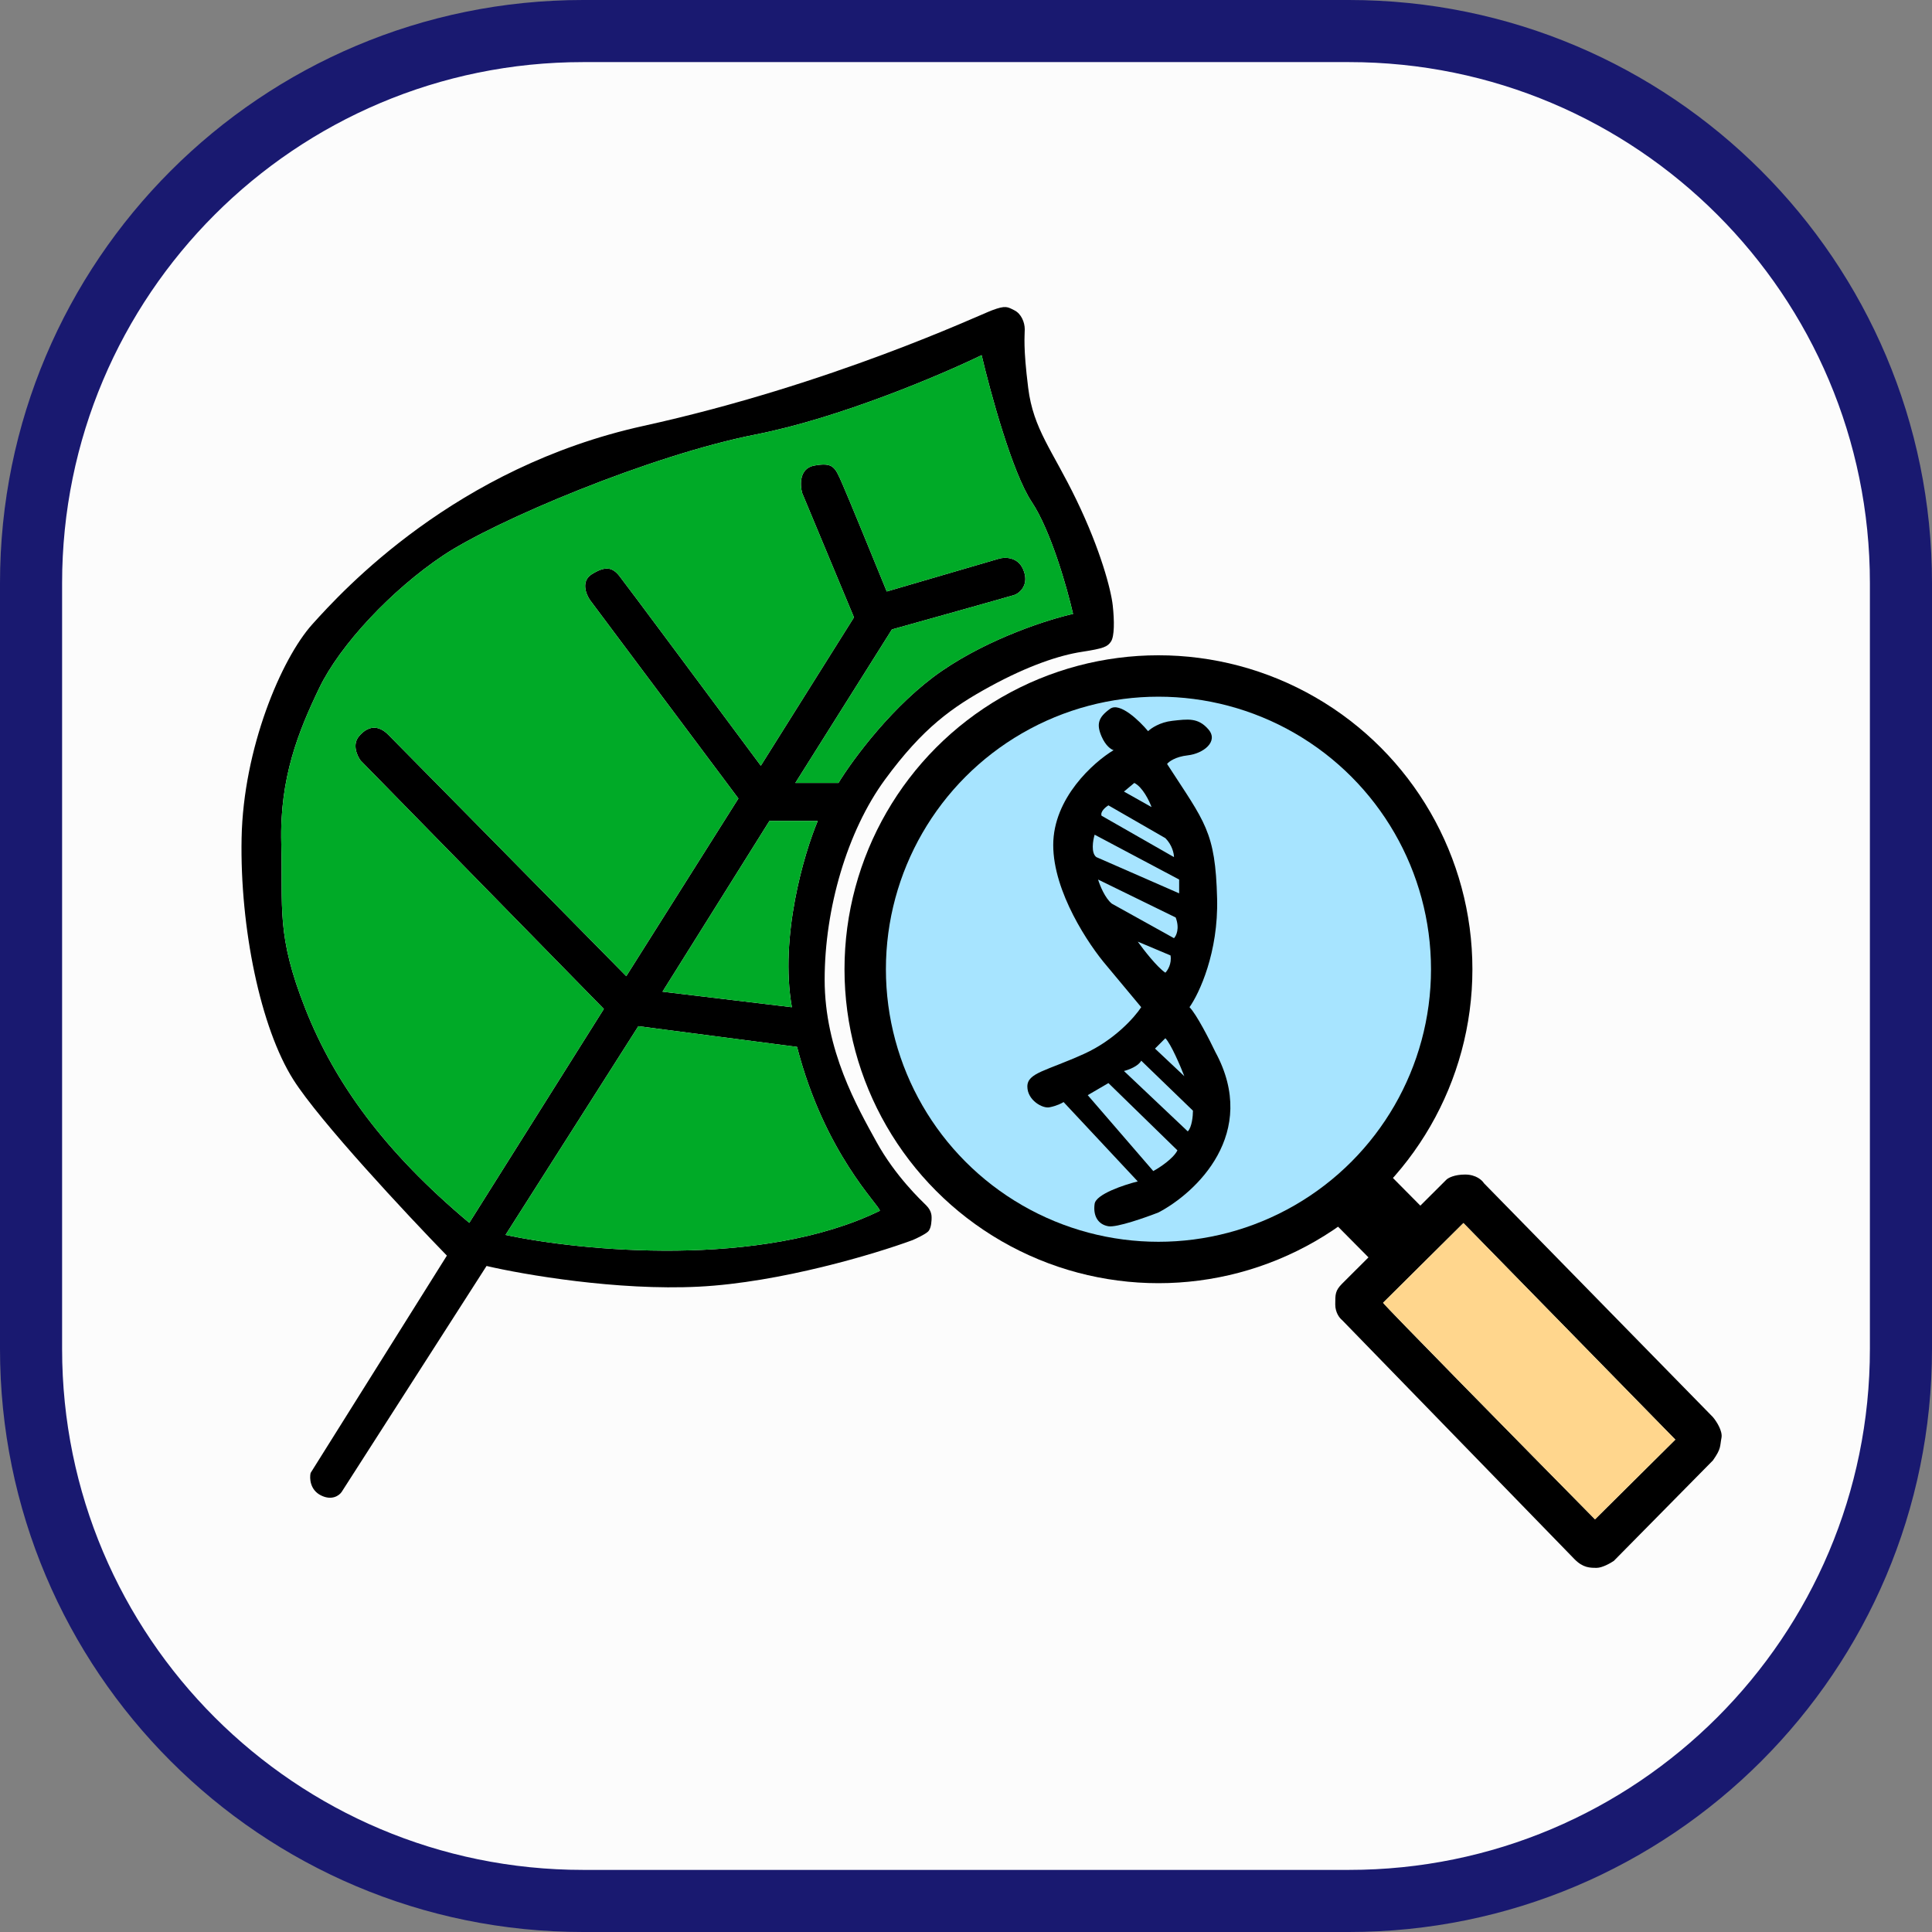 <svg width="560" height="560" viewBox="0 0 560 560" fill="none" xmlns="http://www.w3.org/2000/svg">
<rect x="0" y="0" width="560" height="560" fill="#808080" stroke="none"/>
<path d="M169 9H391C479.366 9 551 80.634 551 169V391C551 479.366 479.366 551 391 551H169C80.634 551 9 479.366 9 391V169C9 80.634 80.634 9 169 9Z" fill="#FCFCFC" stroke="#191970" stroke-width="18"/>
<circle cx="335.784" cy="280.938" r="85" fill="#A7E4FF" stroke="black" stroke-width="12"/>
<path d="M396.827 342.987L410.994 357.278L404.436 363.778L390.269 349.487L396.827 342.987Z" fill="#FFD68D" stroke="black" stroke-width="12"/>
<path fill-rule="evenodd" clip-rule="evenodd" d="M335.784 351.438C346.618 345.771 365.084 328.538 352.284 304.938C350.618 301.438 346.784 293.938 344.784 291.938C347.618 287.938 353.184 276.038 352.784 260.438C352.284 240.938 349.284 238.438 338.284 221.438C338.784 220.771 340.684 219.338 344.284 218.938C348.784 218.438 353.284 214.938 350.284 211.438C347.284 207.938 344.284 208.438 339.784 208.938C336.184 209.338 333.618 211.104 332.784 211.938C330.284 208.938 324.584 203.438 321.784 205.438C318.284 207.938 317.784 209.938 319.284 213.438C320.484 216.238 322.118 217.271 322.784 217.438C316.951 220.938 305.284 231.338 305.284 244.938C305.284 258.538 315.618 273.938 320.784 279.938L330.784 291.938C328.951 294.771 323.084 301.438 314.284 305.438C303.284 310.438 297.784 310.938 297.784 314.938C297.784 318.938 302.284 321.438 304.284 320.938C306.284 320.538 307.784 319.771 308.284 319.438L329.784 342.438C325.784 343.438 317.684 346.138 317.284 348.938C316.784 352.438 318.284 354.938 321.284 355.438C323.684 355.838 331.951 352.938 335.784 351.438ZM334.284 339.438L315.284 317.438L321.284 313.938L341.284 333.438C340.084 335.838 336.118 338.438 334.284 339.438ZM330.784 307.438C329.984 309.038 327.118 310.104 325.784 310.438L344.284 327.938C345.484 326.738 345.784 323.438 345.784 321.938L330.784 307.438ZM343.284 311.938L334.784 303.938L337.784 300.938C339.384 302.538 342.118 308.938 343.284 311.938ZM339.284 276.938C339.684 279.338 338.451 281.271 337.784 281.938C335.384 280.338 331.451 275.271 329.784 272.938L339.284 276.938ZM340.784 265.938C341.984 269.138 340.951 271.271 340.284 271.938L322.284 261.938C320.284 260.338 318.784 256.604 318.284 254.938L340.784 265.938ZM341.784 254.938V258.938L317.784 248.438C316.184 247.238 316.784 243.604 317.284 241.938L341.784 254.938ZM340.284 248.438L319.284 236.438C318.884 235.238 320.451 233.938 321.284 233.438L337.784 242.938C339.784 244.938 340.284 247.438 340.284 248.438ZM333.784 233.938L325.784 229.438L328.784 226.938C331.184 228.138 333.118 232.104 333.784 233.938Z" fill="black"/>
<path fill-rule="evenodd" clip-rule="evenodd" d="M496.498 423.31L467.769 452.438C466.778 453.108 464.401 454.447 462.816 454.447C460.834 454.447 458.853 454.447 456.376 451.936C454.395 449.927 410.64 404.896 389.01 382.632C388.35 382.13 387.029 380.523 387.029 378.112C387.029 375.099 387.029 374.094 389.01 372.086C390.595 370.478 409.815 351.328 419.226 341.953C419.721 341.451 421.504 340.447 424.675 340.447C427.845 340.447 429.628 342.121 430.123 342.958L496.498 410.755C497.489 411.927 499.371 414.773 498.975 416.782C498.48 419.293 498.975 419.795 496.498 423.31ZM462.32 440.385C441.846 419.627 400.898 378.012 400.898 377.61L424.179 354.508L485.601 417.284L462.32 440.385Z" fill="black"/>
<path d="M400.898 377.61C400.898 378.012 441.846 419.627 462.32 440.385L485.601 417.284L424.179 354.508L400.898 377.61Z" fill="#FFD68D"/>
<path fill-rule="evenodd" clip-rule="evenodd" d="M90.029 426.947C89.696 428.447 89.829 431.847 93.029 433.447C96.229 435.047 98.362 433.447 99.029 432.447L141.029 366.947C151.696 369.447 178.929 374.147 202.529 372.947C226.129 371.747 253.696 363.447 264.529 359.447C265.696 358.947 268.229 357.747 269.029 356.947C270.029 355.947 270.029 353.447 270.029 352.947C270.029 352.447 270.029 350.947 268.529 349.447C267.029 347.947 259.529 340.947 254.029 330.947C248.529 320.947 239.029 304.447 239.029 283.947C239.029 263.447 245.529 240.947 256.529 225.947C267.529 210.947 276.029 204.947 287.029 198.947C298.029 192.947 307.029 189.947 313.529 188.947C320.029 187.947 321.029 187.447 322.029 185.947C323.029 184.447 323.029 179.947 322.529 175.447C322.029 170.947 319.029 159.447 312.029 144.947C305.029 130.447 299.529 124.447 298.029 112.447C296.529 100.447 297.029 97.447 297.029 95.447C297.029 93.447 296.029 90.947 294.029 89.947C292.029 88.947 291.529 88.447 287.529 89.947C283.529 91.447 241.029 111.447 186.529 123.447C132.029 135.447 99.529 170.947 90.529 180.947C81.529 190.947 70.529 216.947 70.029 242.947C69.529 268.947 75.529 297.947 85.029 312.947C92.629 324.947 117.862 351.947 129.529 363.947L90.029 426.947ZM255.029 350.947C220.629 367.747 168.362 362.613 146.529 357.947L185.029 297.447L231.029 303.447C239.029 334.447 255.029 349.447 255.029 350.947ZM175.029 292.447L136.029 354.447C111.529 333.947 97.029 313.947 88.529 292.447C80.029 270.947 82.029 263.447 81.529 244.447C81.029 225.447 86.529 211.947 92.529 199.447C98.529 186.947 113.529 170.947 128.529 160.947C143.529 150.947 188.529 131.947 219.029 125.947C243.429 121.147 272.862 108.613 284.529 102.947C287.029 113.613 293.429 137.047 299.029 145.447C304.629 153.847 309.362 170.613 311.029 177.947C304.196 179.447 287.029 184.847 273.029 194.447C259.029 204.047 247.196 220.113 243.029 226.947H230.529L258.529 182.447C269.862 179.28 292.829 172.847 294.029 172.447C295.529 171.947 298.529 169.447 296.529 164.947C294.929 161.347 291.196 161.447 289.529 161.947L257.029 171.447C253.362 162.447 245.629 143.547 244.029 139.947C242.029 135.447 241.529 133.947 236.029 134.947C231.629 135.747 231.862 140.613 232.529 142.947L247.529 178.947L220.529 221.947C207.529 204.447 181.129 168.947 179.529 166.947C177.529 164.447 175.529 163.947 171.529 166.447C168.329 168.447 169.862 172.28 171.029 173.947L214.029 231.447L181.529 282.947C159.529 260.613 114.929 215.347 112.529 212.947C109.529 209.947 106.529 210.447 104.029 213.447C102.029 215.847 103.529 219.113 104.529 220.447L175.029 292.447ZM223.029 237.947L192.029 287.447L229.529 291.947C225.929 271.547 233.029 247.447 237.029 237.947H223.029Z" fill="black"/>
<path d="M136.029 354.447L175.029 292.447L104.529 220.447C103.529 219.113 102.029 215.847 104.029 213.447C106.529 210.447 109.529 209.947 112.529 212.947C114.929 215.347 159.529 260.613 181.529 282.947L214.029 231.447L171.029 173.947C169.862 172.28 168.329 168.447 171.529 166.447C175.529 163.947 177.529 164.447 179.529 166.947C181.129 168.947 207.529 204.447 220.529 221.947L247.529 178.947L232.529 142.947C231.862 140.613 231.629 135.747 236.029 134.947C241.529 133.947 242.029 135.447 244.029 139.947C245.629 143.547 253.362 162.447 257.029 171.447L289.529 161.947C291.196 161.447 294.929 161.347 296.529 164.947C298.529 169.447 295.529 171.947 294.029 172.447C292.829 172.847 269.862 179.28 258.529 182.447L230.529 226.947H243.029C247.196 220.113 259.029 204.047 273.029 194.447C287.029 184.847 304.196 179.447 311.029 177.947C309.362 170.613 304.629 153.847 299.029 145.447C293.429 137.047 287.029 113.613 284.529 102.947C272.862 108.613 243.429 121.147 219.029 125.947C188.529 131.947 143.529 150.947 128.529 160.947C113.529 170.947 98.529 186.947 92.529 199.447C86.529 211.947 81.029 225.447 81.529 244.447C82.029 263.447 80.029 270.947 88.529 292.447C97.029 313.947 111.529 333.947 136.029 354.447Z" fill="#00AA27"/>
<path d="M192.029 287.447L223.029 237.947H237.029C233.029 247.447 225.929 271.547 229.529 291.947L192.029 287.447Z" fill="#00AA27"/>
<path d="M146.529 357.947C168.362 362.613 220.629 367.747 255.029 350.947C255.029 349.447 239.029 334.447 231.029 303.447L185.029 297.447L146.529 357.947Z" fill="#00AA27"/>
</svg>
